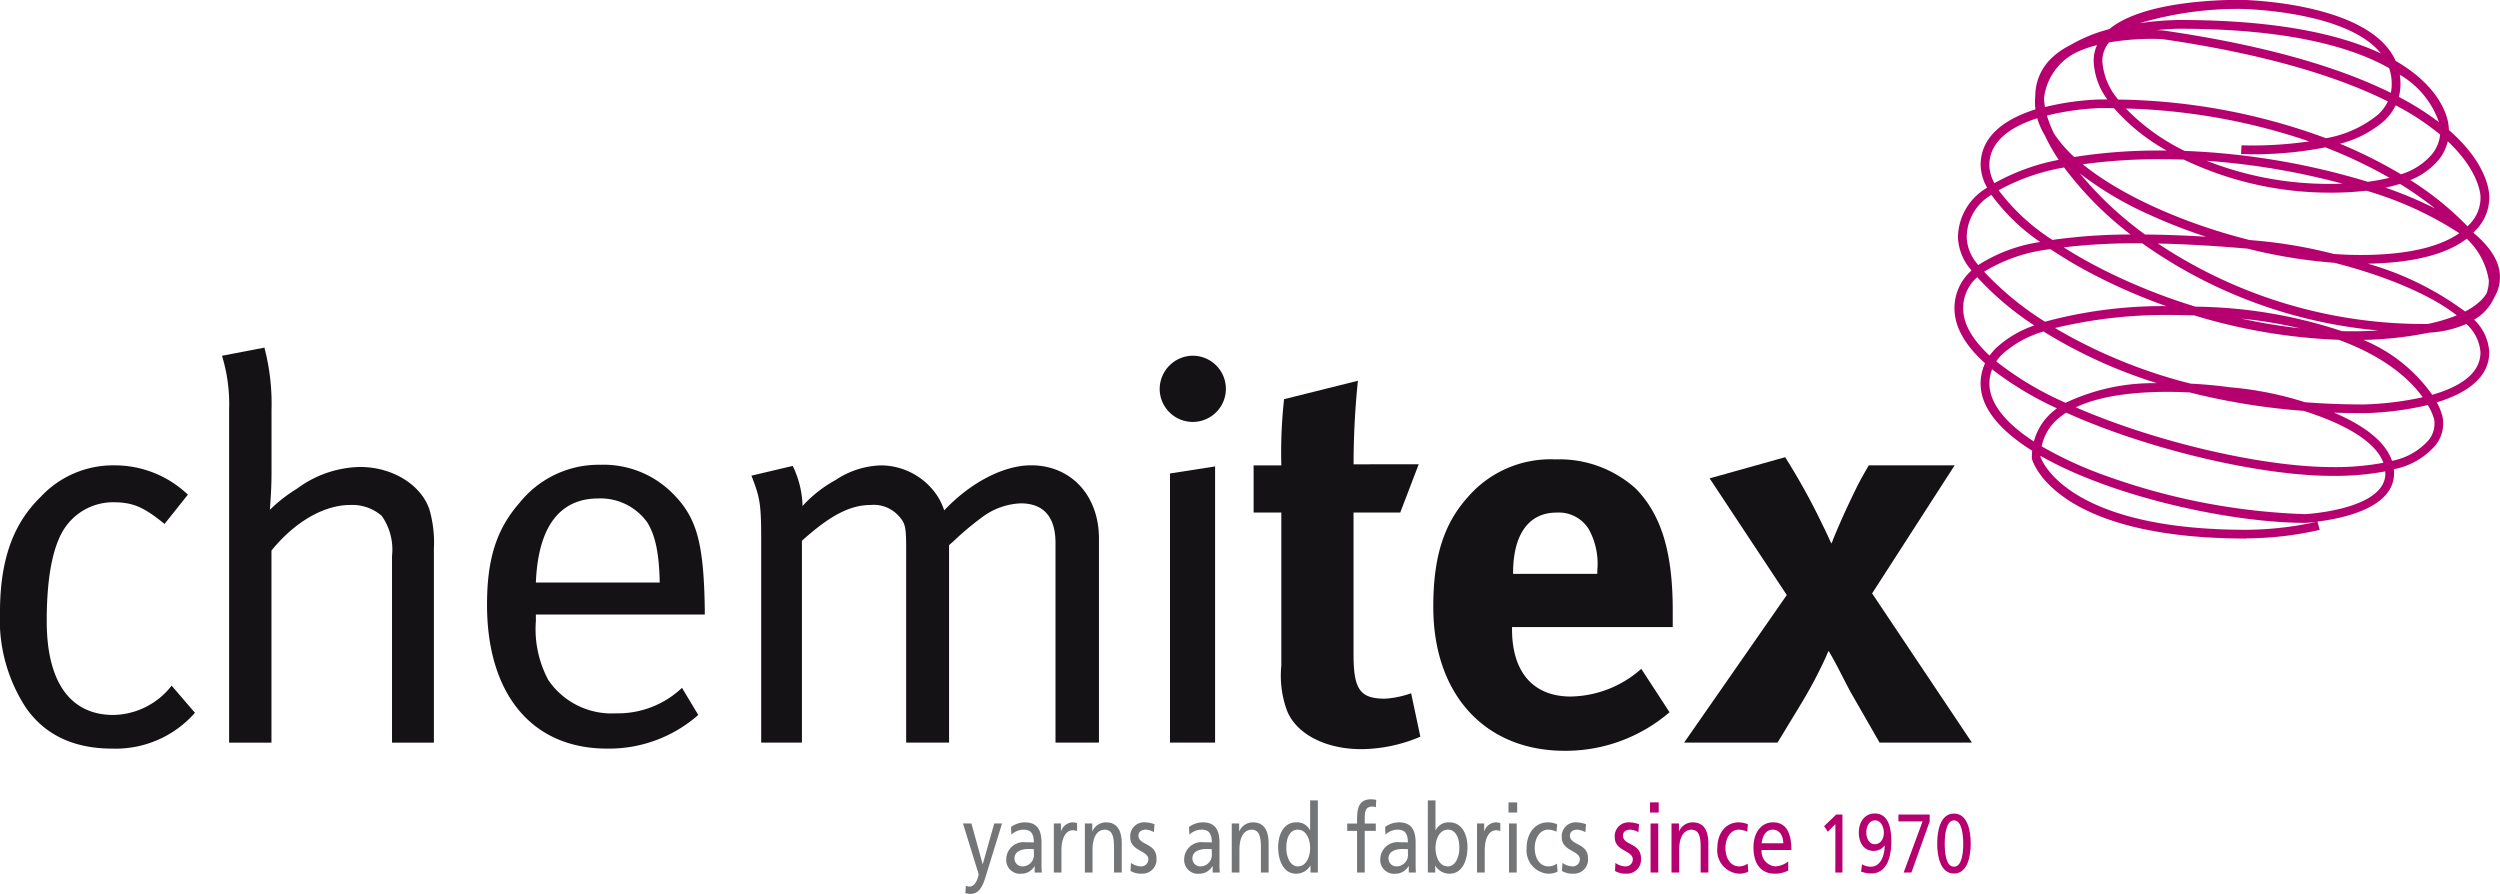<svg id="Grupo_15835" data-name="Grupo 15835" xmlns="http://www.w3.org/2000/svg" width="210.646" height="75.315" viewBox="0 0 210.646 75.315">
  <g id="Grupo_15526" data-name="Grupo 15526" transform="translate(0 29.29)">
    <path id="Caminho_58824" data-name="Caminho 58824" d="M15.83,78.458l-1.967,2.469c-1.785-1.464-2.7-1.83-4.346-1.83a4.918,4.918,0,0,0-4.3,2.561c-.869,1.6-1.28,4.115-1.28,7.452,0,5.12,1.968,7.91,5.628,7.91a6.352,6.352,0,0,0,4.895-2.469l1.967,2.285A8.887,8.887,0,0,1,9.47,99.855q-4.872,0-7.274-3.429A13.523,13.523,0,0,1,0,88.334c0-4.985,1.463-7.774,3.432-9.693a8.315,8.315,0,0,1,6.176-2.653,8.907,8.907,0,0,1,6.222,2.47" transform="translate(0 -66.068)" fill="#141215"/>
    <path id="Caminho_58825" data-name="Caminho 58825" d="M11.33,70.662l3.569-.686a18.647,18.647,0,0,1,.6,5.259v5.3c0,.868-.046,1.921-.139,3.109a12.358,12.358,0,0,1,2.287-1.784,9.19,9.19,0,0,1,5.309-1.828c2.745,0,5.169,1.508,5.856,3.612a10.107,10.107,0,0,1,.368,3.292V103.26H25.652V87.531a4.945,4.945,0,0,0-.869-3.383,3.791,3.791,0,0,0-2.654-.914c-2.2,0-4.668,1.417-6.635,3.841V103.26H11.926V75.189a13.917,13.917,0,0,0-.6-4.526" transform="translate(7.379 -69.976)" fill="#141215"/>
    <path id="Caminho_58826" data-name="Caminho 58826" d="M41.277,94.753l1.371,2.284a11.378,11.378,0,0,1-7.687,2.835c-6.313,0-10.111-4.571-10.111-12.115,0-3.841.778-6.354,2.745-8.6a8.542,8.542,0,0,1,6.818-3.2,8.2,8.2,0,0,1,6.178,2.516c1.967,2.01,2.515,4.16,2.607,9.6v.5H28.966v.546a9.077,9.077,0,0,0,1.054,4.985A6.444,6.444,0,0,0,35.693,96.9a7.85,7.85,0,0,0,5.583-2.147M28.966,85.882H39.4c-.046-2.469-.367-3.978-1.052-5.076a4.849,4.849,0,0,0-4.117-2.011c-3.25,0-5.081,2.378-5.265,7.087" transform="translate(16.186 -66.086)" fill="#141215"/>
    <path id="Caminho_58827" data-name="Caminho 58827" d="M38.34,76.858l3.478-.823a8.1,8.1,0,0,1,.824,3.2v.183a10.73,10.73,0,0,1,2.789-2.193,7.246,7.246,0,0,1,3.844-1.236,5.743,5.743,0,0,1,4.53,2.287,5.057,5.057,0,0,1,.778,1.508c2.2-2.333,4.987-3.8,7.32-3.8,3.387,0,5.72,2.561,5.72,6.171V99.35H63.962V82.526c0-2.195-1.006-3.336-2.928-3.336a5.806,5.806,0,0,0-3.341,1.234,23.9,23.9,0,0,0-2.285,1.921l-.414.365V99.35H51.379V83.166c0-1.965-.045-2.285-.641-2.926a2.812,2.812,0,0,0-2.333-.914c-1.739,0-3.43.868-5.809,3.018V99.35H39.164V82.389c0-3.155-.092-3.658-.824-5.531" transform="translate(24.973 -66.068)" fill="#141215"/>
    <path id="Caminho_58828" data-name="Caminho 58828" d="M61.963,70.391a2.789,2.789,0,1,1-2.791,2.835,2.811,2.811,0,0,1,2.791-2.835m-1.922,9.92,3.8-.592v23.269h-3.8Z" transform="translate(38.541 -69.708)" fill="#141215"/>
    <path id="Caminho_58829" data-name="Caminho 58829" d="M77.875,78.707l-1.556,4.069H72.384V94.709c0,2.972.548,3.749,2.652,3.749a8.045,8.045,0,0,0,2.2-.457l.778,3.657a12.84,12.84,0,0,1-4.987,1.053c-3.111,0-5.628-1.373-6.315-3.429a8.6,8.6,0,0,1-.413-3.614V82.776H63.964V78.8H66.3a40.778,40.778,0,0,1,.231-5.577l6.222-1.554a68.732,68.732,0,0,0-.365,7.041Z" transform="translate(41.663 -68.878)" fill="#141215"/>
    <path id="Caminho_58830" data-name="Caminho 58830" d="M90.658,93.331l2.38,3.657a13.441,13.441,0,0,1-8.83,3.249c-6.728,0-11.076-4.756-11.076-12.117,0-4.208.874-7,2.928-9.28a9.215,9.215,0,0,1,7.367-3.157A9.6,9.6,0,0,1,90.2,78.152c2.147,2.2,3.108,5.35,3.108,10.242v1.417H79.767v.183c0,3.61,1.785,5.67,4.944,5.67a9.159,9.159,0,0,0,5.947-2.333m-10.8-8h7.093v-.272a6.02,6.02,0,0,0-.733-3.521,2.968,2.968,0,0,0-2.7-1.371c-2.332,0-3.661,1.827-3.661,5.076Z" transform="translate(47.634 -66.266)" fill="#141215"/>
    <path id="Caminho_58831" data-name="Caminho 58831" d="M88.08,77.356l6.363-1.784A54.871,54.871,0,0,1,97.6,81.288c.365.731.457.96.732,1.554a1.069,1.069,0,0,0,.139-.322c.687-1.643,1.141-2.652,1.922-4.251.367-.776,1.1-2.011,1.1-2.011h7.231l-6.954,10.79L110.18,99.62H102.4l-2.467-4.3c-.639-1.19-1.007-2.011-1.694-3.2A1.015,1.015,0,0,0,98.1,91.9a3.966,3.966,0,0,0-.18.409,39,39,0,0,1-2.152,4.071L93.8,99.62h-7.87l8.65-12.435Z" transform="translate(55.971 -66.339)" fill="#141215"/>
  </g>
  <g id="Grupo_15527" data-name="Grupo 15527" transform="translate(81.141 67.348)">
    <path id="Caminho_58832" data-name="Caminho 58832" d="M49.379,99.807a.848.848,0,0,0,.3.064c.58,0,.771-.939.771-1.021a2.409,2.409,0,0,0-.124-.436l-1.192-3.858h.712l.943,3.419h.015l.963-3.419h.656l-1.3,4.221c-.241.8-.5,1.71-1.349,1.71a1.81,1.81,0,0,1-.443-.058Z" transform="translate(-49.136 -92.518)" fill="#737577"/>
    <path id="Caminho_58833" data-name="Caminho 58833" d="M51.746,94.888A1.994,1.994,0,0,1,52.9,94.5c1.006,0,1.412.582,1.412,1.708v1.711a7.742,7.742,0,0,0,.028.809h-.606v-.535h-.015a1.261,1.261,0,0,1-1.088.634,1.164,1.164,0,0,1-1.288-1.29,1.456,1.456,0,0,1,1.632-1.36c.256,0,.436,0,.69.015,0-.713-.22-1.078-.867-1.078a1.512,1.512,0,0,0-1.021.422Zm1.922,1.87c-.137,0-.276-.016-.413-.016-.352,0-1.219.066-1.219.794a.66.66,0,0,0,.654.673.968.968,0,0,0,.978-1.086Z" transform="translate(-47.697 -92.557)" fill="#737577"/>
    <path id="Caminho_58834" data-name="Caminho 58834" d="M53.77,94.595h.6v.642h.015A1.082,1.082,0,0,1,55.3,94.5a1.561,1.561,0,0,1,.429.058v.68a.822.822,0,0,0-.36-.073c-.58,0-.958.647-.958,1.683v1.879H53.77Z" transform="translate(-46.117 -92.557)" fill="#737577"/>
    <path id="Caminho_58835" data-name="Caminho 58835" d="M55.354,94.595h.624v.657h.013a1.241,1.241,0,0,1,1.153-.752c.908,0,1.318.665,1.318,1.775v2.452H57.81V96.588c0-.964-.178-1.434-.743-1.474-.738,0-1.067.7-1.067,1.7v1.912h-.646Z" transform="translate(-45.086 -92.557)" fill="#737577"/>
    <path id="Caminho_58836" data-name="Caminho 58836" d="M57.726,97.916a1.566,1.566,0,0,0,.806.292.6.6,0,0,0,.662-.594c0-.752-1.523-.686-1.523-1.845a1.161,1.161,0,0,1,1.24-1.271,2.335,2.335,0,0,1,.806.16l-.056.665a1.663,1.663,0,0,0-.68-.211c-.33,0-.621.163-.621.5,0,.843,1.521.6,1.521,1.921a1.186,1.186,0,0,1-1.225,1.289,1.767,1.767,0,0,1-.964-.228Z" transform="translate(-43.577 -92.557)" fill="#737577"/>
    <path id="Caminho_58837" data-name="Caminho 58837" d="M60.825,94.888a1.99,1.99,0,0,1,1.158-.389c1.007,0,1.412.582,1.412,1.708v1.711a7.962,7.962,0,0,0,.026.809h-.6v-.535H62.8a1.263,1.263,0,0,1-1.088.634,1.164,1.164,0,0,1-1.288-1.29,1.457,1.457,0,0,1,1.633-1.36c.256,0,.434,0,.69.015,0-.713-.221-1.078-.867-1.078a1.506,1.506,0,0,0-1.021.422Zm1.922,1.87c-.137,0-.277-.016-.416-.016-.348,0-1.217.066-1.217.794a.66.66,0,0,0,.652.673.969.969,0,0,0,.981-1.086Z" transform="translate(-41.784 -92.557)" fill="#737577"/>
    <path id="Caminho_58838" data-name="Caminho 58838" d="M62.848,94.595h.626v.657h.013a1.24,1.24,0,0,1,1.151-.752c.908,0,1.316.665,1.316,1.775v2.452h-.649V96.588c0-.964-.178-1.434-.741-1.474-.74,0-1.068.7-1.068,1.7v1.912h-.647Z" transform="translate(-40.204 -92.557)" fill="#737577"/>
    <path id="Caminho_58839" data-name="Caminho 58839" d="M67.941,98.87h-.015a1.367,1.367,0,0,1-1.2.681c-1.06,0-1.509-1.111-1.509-2.238,0-1.109.5-2.087,1.516-2.087a1.205,1.205,0,0,1,1.164.663h.013V93.379h.651v6.076h-.619Zm-1.063.066c.732,0,1.032-.851,1.032-1.541,0-.767-.334-1.554-1.039-1.554s-.981.779-.964,1.531c-.017.648.274,1.564.971,1.564" transform="translate(-38.662 -93.284)" fill="#737577"/>
    <path id="Caminho_58840" data-name="Caminho 58840" d="M69.57,95.978h-.829v-.617h.829v-.38c0-1,.221-1.66,1.177-1.66a2.235,2.235,0,0,1,.439.049l-.031.616a.829.829,0,0,0-.309-.051c-.56,0-.629.422-.629.982v.444h.93v.617h-.93v3.515H69.57Z" transform="translate(-36.367 -93.321)" fill="#737577"/>
    <path id="Caminho_58841" data-name="Caminho 58841" d="M70.831,94.888a1.984,1.984,0,0,1,1.154-.389c1.009,0,1.417.582,1.417,1.708v1.711c0,.469.01.688.023.809h-.6v-.535H72.8a1.26,1.26,0,0,1-1.087.634,1.162,1.162,0,0,1-1.286-1.29,1.456,1.456,0,0,1,1.632-1.36c.253,0,.433,0,.69.015,0-.713-.225-1.078-.869-1.078a1.512,1.512,0,0,0-1.021.422Zm1.922,1.87c-.139,0-.277-.016-.416-.016-.352,0-1.219.066-1.219.794a.662.662,0,0,0,.654.673.969.969,0,0,0,.981-1.086Z" transform="translate(-35.265 -92.557)" fill="#737577"/>
    <path id="Caminho_58842" data-name="Caminho 58842" d="M72.853,93.379H73.5V95.89h.015a1.206,1.206,0,0,1,1.164-.663c1.021,0,1.516.978,1.516,2.087,0,1.134-.448,2.238-1.509,2.238a1.37,1.37,0,0,1-1.2-.681h-.01v.584h-.621Zm1.688,2.462c-.7,0-1.04.787-1.04,1.554,0,.69.3,1.541,1.034,1.541.7,0,.986-.916.973-1.566.013-.743-.261-1.53-.966-1.53" transform="translate(-33.688 -93.284)" fill="#737577"/>
    <path id="Caminho_58843" data-name="Caminho 58843" d="M75.364,94.595h.6v.642h.015A1.086,1.086,0,0,1,76.9,94.5a1.505,1.505,0,0,1,.424.058v.68a.8.8,0,0,0-.353-.073c-.581,0-.958.647-.958,1.683v1.879h-.649Z" transform="translate(-32.052 -92.557)" fill="#737577"/>
    <path id="Caminho_58844" data-name="Caminho 58844" d="M77.7,94.336H76.97v-.858H77.7Zm-.687.921h.647v4.132h-.647Z" transform="translate(-31.007 -93.219)" fill="#737577"/>
    <path id="Caminho_58845" data-name="Caminho 58845" d="M80.414,95.291a1.659,1.659,0,0,0-.705-.178c-.723,0-1.13.762-1.13,1.548,0,.738.339,1.548,1.174,1.548a1.208,1.208,0,0,0,.7-.236l.05.68a1.738,1.738,0,0,1-.814.172,1.962,1.962,0,0,1-1.792-2.163c0-1.254.715-2.162,1.792-2.162a2.048,2.048,0,0,1,.781.162Z" transform="translate(-30.407 -92.557)" fill="#737577"/>
    <path id="Caminho_58846" data-name="Caminho 58846" d="M79.743,97.916a1.557,1.557,0,0,0,.806.292.6.6,0,0,0,.662-.594c0-.752-1.523-.686-1.523-1.845A1.161,1.161,0,0,1,80.931,94.5a2.349,2.349,0,0,1,.8.16l-.056.665a1.671,1.671,0,0,0-.68-.211c-.332,0-.619.163-.619.5,0,.843,1.523.6,1.523,1.921a1.189,1.189,0,0,1-1.23,1.289,1.758,1.758,0,0,1-.963-.228Z" transform="translate(-29.236 -92.557)" fill="#737577"/>
    <path id="Caminho_58847" data-name="Caminho 58847" d="M82.446,97.916a1.552,1.552,0,0,0,.806.292.592.592,0,0,0,.659-.594c0-.752-1.519-.686-1.519-1.845A1.16,1.16,0,0,1,83.631,94.5a2.319,2.319,0,0,1,.806.16l-.054.665a1.663,1.663,0,0,0-.68-.211c-.332,0-.623.163-.623.5,0,.843,1.523.6,1.523,1.921a1.187,1.187,0,0,1-1.225,1.289,1.76,1.76,0,0,1-.964-.228Z" transform="translate(-27.475 -92.557)" fill="#b70070"/>
    <path id="Caminho_58848" data-name="Caminho 58848" d="M84.923,94.336h-.732v-.858h.732Zm-.687.921h.647v4.132h-.647Z" transform="translate(-26.303 -93.219)" fill="#b70070"/>
    <path id="Caminho_58849" data-name="Caminho 58849" d="M85.286,94.595h.629v.657h.01a1.245,1.245,0,0,1,1.154-.752c.907,0,1.313.665,1.313,1.775v2.452h-.649V96.588c0-.964-.177-1.434-.741-1.474-.738,0-1.067.7-1.067,1.7v1.912h-.649Z" transform="translate(-25.59 -92.557)" fill="#b70070"/>
    <path id="Caminho_58850" data-name="Caminho 58850" d="M90.144,95.291a1.666,1.666,0,0,0-.707-.178c-.722,0-1.128.762-1.128,1.548,0,.738.339,1.548,1.174,1.548a1.208,1.208,0,0,0,.7-.236l.05.68a1.74,1.74,0,0,1-.812.172,1.962,1.962,0,0,1-1.793-2.163c0-1.254.717-2.162,1.793-2.162a2.048,2.048,0,0,1,.781.162Z" transform="translate(-24.068 -92.557)" fill="#b70070"/>
    <path id="Caminho_58851" data-name="Caminho 58851" d="M92.4,98.556a2.348,2.348,0,0,1-1.11.269c-1.248,0-1.82-.893-1.82-2.238,0-1.223.656-2.089,1.648-2.089,1.171,0,1.549,1,1.549,2.333H90.157a1.265,1.265,0,0,0,1.156,1.378,1.877,1.877,0,0,0,1.083-.416Zm-.419-2.292c0-.634-.317-1.15-.877-1.15-.636,0-.893.616-.943,1.15Z" transform="translate(-22.867 -92.557)" fill="#b70070"/>
    <path id="Caminho_58852" data-name="Caminho 58852" d="M94.024,94.906l-.637.642-.315-.469L94.09,94.1h.53v4.884h-.6Z" transform="translate(-20.519 -92.814)" fill="#b70070"/>
    <path id="Caminho_58853" data-name="Caminho 58853" d="M95.117,98.325a1.435,1.435,0,0,0,.743.2c.775,0,1.151-.838,1.164-1.777l-.013,0a1.135,1.135,0,0,1-.913.449c-.806,0-1.253-.663-1.253-1.54,0-1.007.58-1.615,1.338-1.615,1.161,0,1.4,1.231,1.4,2.345,0,1.322-.372,2.706-1.691,2.706a2.508,2.508,0,0,1-.859-.153Zm1.062-1.693c.49,0,.774-.436.774-.979,0-.464-.246-1.031-.738-1.031s-.74.5-.74,1.031c0,.452.23.979.7.979" transform="translate(-19.364 -92.848)" fill="#b70070"/>
    <path id="Caminho_58854" data-name="Caminho 58854" d="M99.5,94.675l-1.539,4.308h-.654L98.9,94.675H96.865V94.1H99.5Z" transform="translate(-18.048 -92.814)" fill="#b70070"/>
    <path id="Caminho_58855" data-name="Caminho 58855" d="M100.258,94.05c1.148,0,1.41,1.455,1.41,2.526s-.263,2.525-1.41,2.525-1.415-1.454-1.415-2.525.263-2.526,1.415-2.526m0,4.478c.715,0,.779-1.343.779-1.952s-.092-1.954-.779-1.954-.781,1.337-.781,1.954.061,1.952.781,1.952" transform="translate(-16.759 -92.848)" fill="#b70070"/>
  </g>
  <path id="Caminho_58856" data-name="Caminho 58856" d="M124.322,97.884c-16.049,0-17.99-6.425-18.066-6.7l-.013-.1a5.9,5.9,0,0,1,.03-.6c-2.639-1.65-4.346-3.566-4.346-5.653a3.985,3.985,0,0,1,.377-1.716c-1.541-1.381-2.579-2.937-2.579-4.625a4.207,4.207,0,0,1,1.442-3.195,4.447,4.447,0,0,1-1.149-2.792,4.908,4.908,0,0,1,2.462-4.181,4.051,4.051,0,0,1-.552-1.9c0-2.568,2.247-3.952,4.62-4.7a4.7,4.7,0,0,1-.041-.586c0-.18.01-.355.026-.525a4.413,4.413,0,0,1,1.415-3.249,6.279,6.279,0,0,1,1.5-1.035,13,13,0,0,1,3.319-1.366c2.712-2.251,8.8-2.469,11.026-2.469.121,0,10.9.155,13.105,5.147,4.019,2.325,4.411,5.025,4.447,5.379a3.157,3.157,0,0,1,.041.447c3.273,2.843,3.4,5.257,3.4,5.579a3.941,3.941,0,0,1-1.1,2.818c-.078.086-.155.168-.236.249.013.015.023.028.036.041,1.437,1.208,2.2,2.462,2.2,3.688a3.273,3.273,0,0,1-.482,1.729,4.025,4.025,0,0,1-1.7,1.873,4.068,4.068,0,0,1,1.28,2.737c0,2.257-2.1,3.521-4.421,4.228a5.109,5.109,0,0,1,.492,1.244,2.949,2.949,0,0,1-.621,2.4,6.215,6.215,0,0,1-3.489,1.992c.012.116.018.233.018.351,0,2.927-4.389,3.808-6.453,4.059l.187.7a28.221,28.221,0,0,1-6.176.716M106.98,91.028c.193.528,2.589,6.119,17.343,6.119a28.252,28.252,0,0,0,5.889-.667c-.518.061-.87.081-.931.083-6.234,0-16.271-2.188-22.3-5.645,0,.036,0,.074,0,.111m.093-.912a32.275,32.275,0,0,0,5.364,2.465,54.793,54.793,0,0,0,16.824,3.246c.051,0,6.767-.371,6.767-3.417,0-.061,0-.125-.007-.186a23.1,23.1,0,0,1-4.467.378c-5.238,0-13.138-1.681-19.664-4.185-.834-.32-1.774-.7-2.751-1.145a5.919,5.919,0,0,0-.656.487,4.1,4.1,0,0,0-1.41,2.358m2.875-3.29q1.053.458,2.208.9c6.449,2.473,14.243,4.135,19.4,4.135a22.11,22.11,0,0,0,4.308-.363c-.727-1.975-3.73-3.435-6.713-4.374a56.25,56.25,0,0,1-9.613-1.554c-2.819-.137-6.858-.043-9.589,1.254m21.745.447c2.305.977,4.3,2.315,4.893,4.061a5.489,5.489,0,0,0,3.052-1.7,2.211,2.211,0,0,0,.5-1.8,4.79,4.79,0,0,0-.532-1.2,25.886,25.886,0,0,1-5.408.686q-1.276,0-2.505-.046m-28.8-3.655a3.292,3.292,0,0,0-.225,1.219c0,1.615,1.316,3.294,3.747,4.869A4.883,4.883,0,0,1,108,87.2c.116-.1.236-.195.358-.287a28,28,0,0,1-5.471-3.294M129.277,86.4c1.561.119,3.2.185,4.919.185a26.554,26.554,0,0,0,4.984-.606c-1.019-1.417-3.062-3.368-7.074-4.84a47.712,47.712,0,0,1-12.182-2.059c-.71-.023-1.448-.036-2.21-.036a39.977,39.977,0,0,0-9.518,1.1c.145.087.294.175.443.262a43.365,43.365,0,0,0,10.991,4.426c1.739.089,3.009.266,3.245.3a28.783,28.783,0,0,1,6.4,1.271m-26.029-3.444a26.989,26.989,0,0,0,5.841,3.488,17.286,17.286,0,0,1,7.7-1.655,41.586,41.586,0,0,1-9.561-4.356,9.022,9.022,0,0,0-3.456,1.9,4.1,4.1,0,0,0-.525.619m30.933-1.807a13.342,13.342,0,0,1,5.8,4.624c2.143-.614,4.066-1.69,4.066-3.574a3.537,3.537,0,0,0-1.194-2.394,8.925,8.925,0,0,1-3.119.728,31.171,31.171,0,0,1-5.554.617m-32.537-5.284a3.445,3.445,0,0,0-1.182,2.634c0,1.282.771,2.627,2.226,3.97a5.1,5.1,0,0,1,.566-.658,9.154,9.154,0,0,1,3.2-1.884,25.2,25.2,0,0,1-4.805-4.061m30.725,4.544c.315.007.632.01.945.01.026,0,.885.01,2.125-.069a40.6,40.6,0,0,1-19.813-7.287c-.023-.018-.051-.038-.076-.056a51.883,51.883,0,0,0-6.625.34c.979.622,2.051,1.234,3.2,1.82a48.808,48.808,0,0,0,7.915,3.178,40.387,40.387,0,0,1,12.331,2.064m-8.5-1.064a46.588,46.588,0,0,0,4.964.822,40.233,40.233,0,0,0-4.964-.822m-7.007-6.321a40.421,40.421,0,0,0,22.6,6.78c.021,0,.076,0,.167-.007a14.673,14.673,0,0,0,2.414-.719c-2.3-1.82-6.283-3.407-10.319-4.43a43.4,43.4,0,0,1-7.306-1.191c-2.842-.249-5.352-.386-7.558-.432M102.219,75.4a25.51,25.51,0,0,0,5.132,4.214A37.952,37.952,0,0,1,117.565,78.3a48.607,48.607,0,0,1-5.776-2.48,38.8,38.8,0,0,1-3.973-2.318,13.583,13.583,0,0,0-5.6,1.9m32.333-.678a25.433,25.433,0,0,1,8.2,4.03,5.561,5.561,0,0,0,1.329-.927,3.478,3.478,0,0,0,.474-.582,3.125,3.125,0,0,0,.195-1.12,6.119,6.119,0,0,0-1.767-3.416l-.1-.084c-1.734,1.327-4.53,2.031-8.329,2.1m-31.714-5.8a4.172,4.172,0,0,0-2.082,3.586,3.682,3.682,0,0,0,.979,2.327,13.227,13.227,0,0,1,5.212-1.941,16.778,16.778,0,0,1-4.109-3.972m28.847,4.98c.761.056,1.513.086,2.244.086,4.5,0,6.974-.884,8.333-1.835a29.4,29.4,0,0,0-7.826-3.579,26.532,26.532,0,0,1-3.065.163,28.53,28.53,0,0,1-12.317-2.784q-.936-.032-1.866-.033a47.207,47.207,0,0,0-6.652.426c3.278,2.668,8.6,5.015,14.06,6.383.107.008.213.018.315.028a40.11,40.11,0,0,1,6.774,1.145m-28.238-5.369a17.331,17.331,0,0,0,4.53,4.186,47.144,47.144,0,0,1,6.587-.457,28.965,28.965,0,0,1-5.6-5.648,17.624,17.624,0,0,0-5.516,1.919m12.337,3.731q2.4.02,5.137.186a45.031,45.031,0,0,1-4.835-1.886,28.582,28.582,0,0,1-5.795-3.445,29.525,29.525,0,0,0,5.492,5.145m22.348-4.586a25.607,25.607,0,0,1,4.824,3.9c.056-.056.112-.114.16-.17a3.183,3.183,0,0,0,.933-2.294l0-.046c0-.02-.025-2.089-2.758-4.655a3.9,3.9,0,0,1-.761,1.546,5.978,5.978,0,0,1-2.4,1.719m-2.082.637.352.125a33.639,33.639,0,0,1,3.823,1.635A29.431,29.431,0,0,0,137.258,68c-.377.119-.781.224-1.207.315m-15.07-2.259A28.05,28.05,0,0,0,131.372,68q.542,0,1.045-.018a60.521,60.521,0,0,0-11.437-1.926M106.7,62.469c-2.1.672-4.038,1.861-4.038,3.964a3.309,3.309,0,0,0,.428,1.507,18,18,0,0,1,5.421-1.965,14.979,14.979,0,0,1-1.163-2.044,6.212,6.212,0,0,1-.649-1.46m12.418,2.752a60.865,60.865,0,0,1,15.424,2.6,15.676,15.676,0,0,0,1.833-.338,39.684,39.684,0,0,0-5.4-2.563,31.1,31.1,0,0,1-7.1.564l.035-.736a32.763,32.763,0,0,0,5.7-.332,52.051,52.051,0,0,0-15.445-2.769,17.55,17.55,0,0,0,4.961,3.577m13.074-.611a39.432,39.432,0,0,1,4.607,2.262c.182.1.36.21.538.315a5.593,5.593,0,0,0,2.6-1.67,3.094,3.094,0,0,0,.7-1.678,21.31,21.31,0,0,0-3.745-2.462,4.466,4.466,0,0,1-.958,1.3,9.09,9.09,0,0,1-3.742,1.936m-24.1-.875a10.285,10.285,0,0,0,1.722,1.992,44.968,44.968,0,0,1,7.37-.543c.137,0,.276,0,.415,0a16.561,16.561,0,0,1-4.437-3.569c-.388-.008-.781-.01-1.177-.01a22.189,22.189,0,0,0-4.477.63,9.926,9.926,0,0,0,.585,1.5m5.421-2.848a52.4,52.4,0,0,1,17.506,3.257,9.457,9.457,0,0,0,4.4-2,3.665,3.665,0,0,0,.816-1.1c-3.884-1.941-9.857-3.921-19.017-5.251a21.157,21.157,0,0,0-4.488.284,2.451,2.451,0,0,0-.555,1.553,5.563,5.563,0,0,0,1.338,3.261m23.641-.228a23.682,23.682,0,0,1,3.384,2.13,7.481,7.481,0,0,0-3.3-4,5.157,5.157,0,0,1,.059.777,4.257,4.257,0,0,1-.139,1.1m-29.889.021v.111a4.542,4.542,0,0,0,.071.718,22.512,22.512,0,0,1,4.642-.642c.206,0,.413,0,.616,0a5.8,5.8,0,0,1-1.154-3.244,3.174,3.174,0,0,1,.284-1.335,10.182,10.182,0,0,0-1.671.576,4.973,4.973,0,0,0-2.787,3.813m9.449-5.647c.33.008.54.021.583.025,9.043,1.31,15.111,3.242,19.18,5.256a3.381,3.381,0,0,0,.076-.751,4.026,4.026,0,0,0-.218-1.33c-3.1-1.759-8.447-3.32-17.655-3.32-.03,0-.817,0-1.967.12m1.967-.858c8.361,0,13.64,1.257,16.971,2.825-2.9-3.637-11.753-3.759-11.86-3.759a29.046,29.046,0,0,0-8.5,1.211,24.916,24.916,0,0,1,3.387-.277" transform="translate(64.956 -52.507)" fill="#b70070"/>
</svg>
